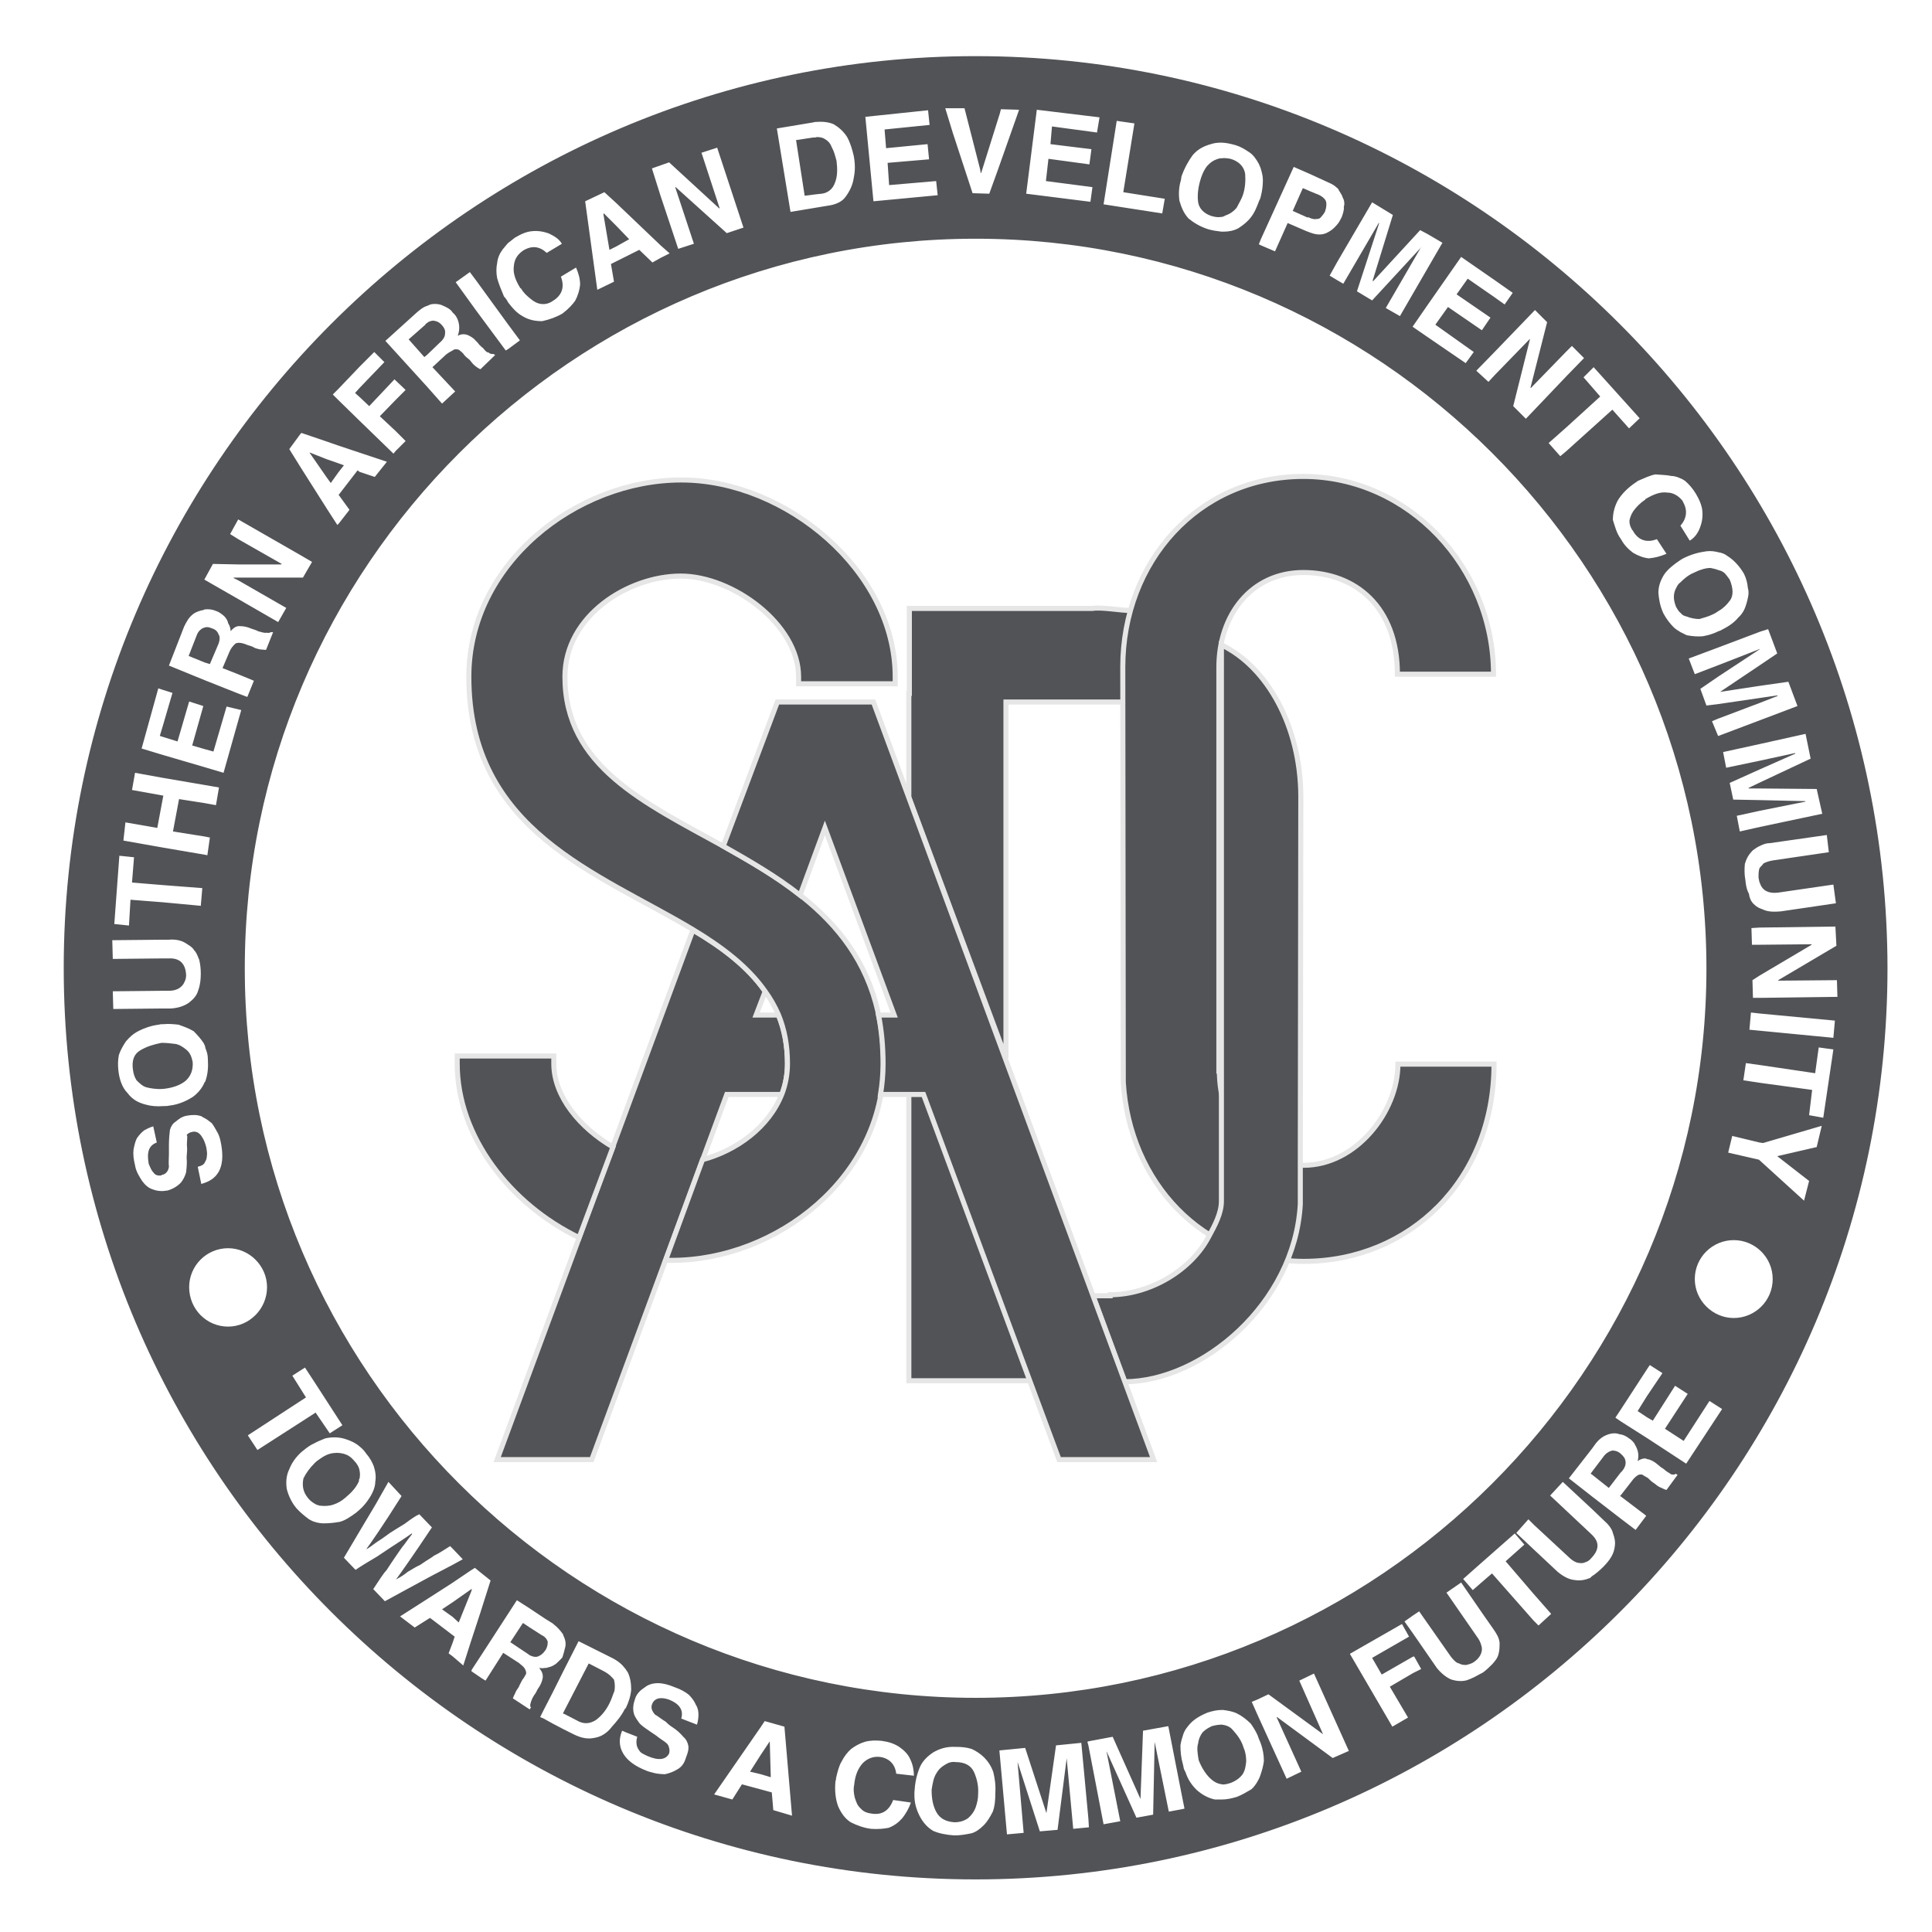 <?xml version="1.0" encoding="UTF-8"?>
<!DOCTYPE svg PUBLIC "-//W3C//DTD SVG 1.1//EN" "http://www.w3.org/Graphics/SVG/1.1/DTD/svg11.dtd">
<svg version="1.1" xmlns="http://www.w3.org/2000/svg" xmlns:xlink="http://www.w3.org/1999/xlink" x="0" y="0" width="382" height="382" viewBox="0, 0, 382, 382">
  <g id="Layer_1">
    <g>
      <path d="M203.7,273 L179.7,273 L179.7,216.3 L182.7,216.3" fill="#515356"/>
      <g>
        <path d="M219.5,256 C227.3,256 235.5,251.2 239,244.5 C240.2,242.3 241.5,239.9 241.5,237.5 L241.5,127.5 C250.6,131.9 257.1,143.6 257.2,157.3 L257.2,157.6 L257.1,230.5 L257.1,238.1 C256,257.8 237.6,273.2 222.3,273.2 L222.2,272.7 L216.1,256.2" fill="#515356"/>
        <g>
          <path d="M179.7,157.6 L179.7,137.1 L179.8,137.1 L179.8,120.3 L216,120.3 C217.8,120 221.5,120.7 223.4,120.7 L223.8,120.7 C222.7,124.2 222.1,128 222.1,131.9 L222.1,138.8 L198.9,138.8 L198.9,209.2" fill="#515356"/>
          <path d="M151.3,196 L149.5,200.7 L153.9,200.7 C155.1,203.6 155.7,206.8 155.7,210.4 C155.7,212.5 155.3,214.6 154.6,216.4 L143.7,216.4 L117,288.6 L98.3,288.6 L137,183.9 C142.8,187.3 147.9,191.1 151.3,196" fill="#515356"/>
          <path d="M109.5,210.3 C109.5,216.8 114.7,223 121.2,226.8 L114.5,244.7 C101,238.2 90.4,224.8 90.4,210.3 L90.4,208.8 L109.5,208.8 C109.5,209.3 109.5,209.9 109.5,210.3" fill="#515356"/>
          <g>
            <path d="M179.7,157.6 L179.7,137.1 L179.8,137.1 L179.8,120.3 L216,120.3 C217.8,120 221.5,120.7 223.4,120.7 L223.8,120.7 C222.7,124.2 222.1,128 222.1,131.9 L222.1,138.8 L198.9,138.8 L198.9,209.2" fill="#515356"/>
            <path d="M138.9,229.3 C145.6,227.5 152,222.9 154.6,216.3 C155.3,214.5 155.7,212.4 155.7,210.3 C155.7,206.7 155.1,203.5 153.9,200.6 C153.2,199 152.3,197.4 151.2,195.9 C147.8,191.1 142.8,187.3 137,183.8 C118.4,172.6 92.7,164.4 92.7,133.8 C92.7,111.5 113.9,94.9 134.7,94.9 C155.5,94.9 177,113 177,133.8 L177,135.2 L157.9,135.2 L157.9,133.8 C157.9,123.5 144.9,113.9 134.6,113.9 C124.3,113.9 111.7,121.7 111.7,133.8 C111.7,169.3 174.7,162.4 174.7,210.4 C174.7,232.7 153.6,249.2 132.8,249.2 L131.6,249.2" fill="#515356"/>
            <path d="M241.1,211.8 C241.1,222.1 247.5,230.4 257.8,230.4 C268.1,230.4 276.4,219.8 276.4,210.4 L295.4,210.4 C295.4,233.4 278.6,249.4 257.8,249.4 C237.7,249.4 223.3,233.7 222.1,214 L222,131.9 C222,111.1 236.9,94.2 257.7,94.2 C278.5,94.2 295.3,112.2 295.3,133.3 L276.3,133.3 C276.3,120 268,113.2 257.7,113.2 C247.4,113.2 241,121.6 241,131.9" fill="#515356"/>
            <path d="M153.7,138.8 L172.7,138.8 L228.1,288.6 L209.4,288.6 L182.6,216.4 L174.1,216.4 C174.4,214.5 174.6,212.5 174.6,210.4 C174.6,206.9 174.3,203.7 173.7,200.7 L176.8,200.7 L163.1,163.7 L158.2,177 C153.5,173.3 148.3,170.3 143,167.3" fill="#515356"/>
          </g>
        </g>
      </g>
    </g>
    <g>
      <g>
        <path d="M203.7,273 L179.7,273 L179.7,216.3 L182.7,216.3 z" fill="#515356"/>
        <path d="M203.7,273 L179.7,273 L179.7,216.3 L182.7,216.3 z" fill-opacity="0" stroke="#E6E6E6" stroke-width="1"/>
      </g>
      <g>
        <path d="M179.7,157.6 L179.7,137.1 L179.8,137.1 L179.8,120.3 L216,120.3 C217.8,120 221.5,120.7 223.4,120.7 L223.8,120.7 C222.7,124.2 222.1,128 222.1,131.9 L222.1,138.8 L198.9,138.8 L198.9,209.2 L179.7,157.6 z" fill="#515356"/>
        <path d="M179.7,157.6 L179.7,137.1 L179.8,137.1 L179.8,120.3 L216,120.3 C217.8,120 221.5,120.7 223.4,120.7 L223.8,120.7 C222.7,124.2 222.1,128 222.1,131.9 L222.1,138.8 L198.9,138.8 L198.9,209.2 L179.7,157.6 z" fill-opacity="0" stroke="#E6E6E6" stroke-width="1"/>
      </g>
      <g>
        <path d="M151.3,196 L149.5,200.7 L153.9,200.7 C155.1,203.6 155.7,206.8 155.7,210.4 C155.7,212.5 155.3,214.6 154.6,216.4 L143.7,216.4 L117,288.6 L98.3,288.6 L137,183.9 C142.8,187.3 147.9,191.1 151.3,196 z" fill="#515356"/>
        <path d="M151.3,196 L149.5,200.7 L153.9,200.7 C155.1,203.6 155.7,206.8 155.7,210.4 C155.7,212.5 155.3,214.6 154.6,216.4 L143.7,216.4 L117,288.6 L98.3,288.6 L137,183.9 C142.8,187.3 147.9,191.1 151.3,196 z" fill-opacity="0" stroke="#E6E6E6" stroke-width="1"/>
      </g>
      <g>
        <path d="M138.9,229.3 C145.6,227.5 152,222.9 154.6,216.3 C155.3,214.5 155.7,212.4 155.7,210.3 C155.7,206.7 155.1,203.5 153.9,200.6 C153.2,199 152.3,197.4 151.2,195.9 C147.8,191.1 142.8,187.3 137,183.8 C118.4,172.6 92.7,164.4 92.7,133.8 C92.7,111.5 113.9,94.9 134.7,94.9 C155.5,94.9 177,113 177,133.8 L177,135.2 L157.9,135.2 L157.9,133.8 C157.9,123.5 144.9,113.9 134.6,113.9 C124.3,113.9 111.7,121.7 111.7,133.8 C111.7,169.3 174.7,162.4 174.7,210.4 C174.7,232.7 153.6,249.2 132.8,249.2 L131.6,249.2 L138.9,229.3 z" fill="#515356"/>
        <path d="M138.9,229.3 C145.6,227.5 152,222.9 154.6,216.3 C155.3,214.5 155.7,212.4 155.7,210.3 C155.7,206.7 155.1,203.5 153.9,200.6 C153.2,199 152.3,197.4 151.2,195.9 C147.8,191.1 142.8,187.3 137,183.8 C118.4,172.6 92.7,164.4 92.7,133.8 C92.7,111.5 113.9,94.9 134.7,94.9 C155.5,94.9 177,113 177,133.8 L177,135.2 L157.9,135.2 L157.9,133.8 C157.9,123.5 144.9,113.9 134.6,113.9 C124.3,113.9 111.7,121.7 111.7,133.8 C111.7,169.3 174.7,162.4 174.7,210.4 C174.7,232.7 153.6,249.2 132.8,249.2 L131.6,249.2 L138.9,229.3 z" fill-opacity="0" stroke="#E6E6E6" stroke-width="1"/>
      </g>
      <g>
        <path d="M109.5,210.3 C109.5,216.8 114.7,223 121.2,226.8 L114.5,244.7 C101,238.2 90.4,224.8 90.4,210.3 L90.4,208.8 L109.5,208.8 C109.5,209.3 109.5,209.9 109.5,210.3 z" fill="#515356"/>
        <path d="M109.5,210.3 C109.5,216.8 114.7,223 121.2,226.8 L114.5,244.7 C101,238.2 90.4,224.8 90.4,210.3 L90.4,208.8 L109.5,208.8 C109.5,209.3 109.5,209.9 109.5,210.3 z" fill-opacity="0" stroke="#E6E6E6" stroke-width="1"/>
      </g>
      <g>
        <path d="M241.1,211.8 C241.1,222.1 247.5,230.4 257.8,230.4 C268.1,230.4 276.4,219.8 276.4,210.4 L295.4,210.4 C295.4,233.4 278.6,249.4 257.8,249.4 C237.7,249.4 223.3,233.7 222.1,214 L222,131.9 C222,111.1 236.9,94.2 257.7,94.2 C278.5,94.2 295.3,112.2 295.3,133.3 L276.3,133.3 C276.3,120 268,113.2 257.7,113.2 C247.4,113.2 241,121.6 241,131.9 L241,211.8 z" fill="#515356"/>
        <path d="M241.1,211.8 C241.1,222.1 247.5,230.4 257.8,230.4 C268.1,230.4 276.4,219.8 276.4,210.4 L295.4,210.4 C295.4,233.4 278.6,249.4 257.8,249.4 C237.7,249.4 223.3,233.7 222.1,214 L222,131.9 C222,111.1 236.9,94.2 257.7,94.2 C278.5,94.2 295.3,112.2 295.3,133.3 L276.3,133.3 C276.3,120 268,113.2 257.7,113.2 C247.4,113.2 241,121.6 241,131.9 L241,211.8 z" fill-opacity="0" stroke="#E6E6E6" stroke-width="1"/>
      </g>
      <g>
        <path d="M219.5,256 C227.3,256 235.5,251.2 239,244.5 C240.2,242.3 241.5,239.9 241.5,237.5 L241.5,127.5 C250.6,131.9 257.1,143.6 257.2,157.3 L257.2,157.6 L257.1,230.5 L257.1,238.1 C256,257.8 237.6,273.2 222.3,273.2 L222.2,272.7 L216.1,256.2 L219.5,256.2 z" fill="#515356"/>
        <path d="M219.5,256 C227.3,256 235.5,251.2 239,244.5 C240.2,242.3 241.5,239.9 241.5,237.5 L241.5,127.5 C250.6,131.9 257.1,143.6 257.2,157.3 L257.2,157.6 L257.1,230.5 L257.1,238.1 C256,257.8 237.6,273.2 222.3,273.2 L222.2,272.7 L216.1,256.2 L219.5,256.2 z" fill-opacity="0" stroke="#E6E6E6" stroke-width="1"/>
      </g>
      <g>
        <path d="M153.7,138.8 L172.7,138.8 L228.1,288.6 L209.4,288.6 L182.6,216.4 L174.1,216.4 C174.4,214.5 174.6,212.5 174.6,210.4 C174.6,206.9 174.3,203.7 173.7,200.7 L176.8,200.7 L163.1,163.7 L158.2,177 C153.5,173.3 148.3,170.3 143,167.3 L153.7,138.8 z" fill="#515356"/>
        <path d="M153.7,138.8 L172.7,138.8 L228.1,288.6 L209.4,288.6 L182.6,216.4 L174.1,216.4 C174.4,214.5 174.6,212.5 174.6,210.4 C174.6,206.9 174.3,203.7 173.7,200.7 L176.8,200.7 L163.1,163.7 L158.2,177 C153.5,173.3 148.3,170.3 143,167.3 L153.7,138.8 z" fill-opacity="0" stroke="#E6E6E6" stroke-width="1"/>
      </g>
    </g>
    <g>
      <path d="M243.7,342 C243.2,341.4 242.4,341.1 241.6,341 C241,341 240.3,341.1 239.6,341.3 C239,341.6 238.4,341.9 237.8,342.5 C237.4,343 237,343.8 236.9,344.7 C236.6,345.6 236.8,346.8 237,348 C237.6,349.6 238.6,351.1 239.6,351.9 C240.2,352.4 240.8,352.7 241.6,352.8 C242.1,352.9 242.8,352.7 243.4,352.5 C244.4,352.1 245.2,351.5 245.7,350.8 C246.2,350 246.3,349.2 246.4,348.3 C246.4,347.4 246.3,346.5 245.9,345.6 C245.5,344.2 244.7,343.1 243.7,342 z" fill="#515356"/>
      <path d="M71.1,292.3 C71.2,291.8 71.2,291.3 71.1,290.8 C71,290.1 70.6,289.4 70,288.8 C69.6,288.3 69,287.8 68.4,287.6 C67.7,287.3 66.8,287.2 66,287.3 C64.9,287.4 64,287.9 62.9,288.7 C62.6,288.9 62.4,289.1 62.2,289.3 C61.2,290.3 60.5,291.3 60,292.3 C59.7,293.7 59.9,295 60.9,296.2 C61.3,296.7 61.7,297 62.2,297.3 C62.5,297.5 62.8,297.6 63.2,297.7 C64.2,297.8 65,297.8 65.9,297.5 C66.8,297.2 67.5,296.8 68.2,296.2 C69.4,295.2 70.4,294.2 71,292.8 C70.9,292.7 71,292.5 71.1,292.3 z" fill="#515356"/>
      <path d="M93.3,314.2 L93.3,314.2 L93.2,314.2 L89.5,316.8 L87.4,318.2 L89.5,319.7 L90.7,320.8 L93.2,314.6 z" fill="#515356"/>
      <path d="M281,48.8 L280.9,49 L281,48.9 z" fill="#515356"/>
      <path d="M239.5,42.7 C240.2,42.9 240.8,43 241.4,42.9 C241.7,42.9 242,42.8 242.3,42.6 C243.2,42.3 243.9,41.8 244.5,41.1 C244.9,40.3 245.4,39.5 245.7,38.7 C246.2,37.3 246.3,35.8 246.2,34.4 C246,33 245,31.9 243.3,31.4 C242.7,31.3 242.1,31.2 241.5,31.3 L241.2,31.3 C240.4,31.5 239.7,31.8 239,32.5 C238.4,33 237.8,34.1 237.4,35.4 C236.9,37 236.7,38.6 236.9,40 C237.1,41.2 238,42.2 239.5,42.7 z" fill="#515356"/>
      <path d="M32.2,215.3 L32.3,215.3 C34.1,215.1 35.6,214.6 36.7,213.7 C37.7,212.8 38.2,211.6 38.1,210 C37.9,209 37.6,208.2 36.9,207.6 C36.2,207 35.4,206.5 34.6,206.4 C33.7,206.3 33,206.2 32.2,206.2 L31.9,206.2 C30.4,206.5 29,206.9 27.7,207.7 C26.5,208.4 26,209.7 26.3,211.6 C26.4,212.3 26.6,213 27,213.6 C27.5,214.1 28.2,214.8 29,215 C29.8,215.2 31,215.4 32.2,215.3 z" fill="#515356"/>
      <path d="M259,43.1 C259.5,43.3 260,43.4 260.3,43.3 C260.8,43.3 261,43.2 261.3,42.8 C261.5,42.6 261.8,42.2 262,41.8 C262.3,40.9 262.3,40.3 262.2,39.9 C262.1,39.4 261.4,38.7 260.2,38.3 L259,37.8 L257.6,37.2 L255.6,41.7 L258.5,43 C258.7,42.9 258.8,43 259,43.1 z" fill="#515356"/>
      <path d="M152.2,344.3 L150.4,347 L148.3,350.3 L150.4,350.8 L152.4,351.4 L152.2,344.3 z" fill="#515356"/>
      <path d="M121.9,48.7 L124.4,47.3 L121.9,44.7 L119.4,42.2 L119.3,42.3 L120.5,49.4 z" fill="#515356"/>
      <path d="M188.9,348.4 L188.9,348.4 C188.2,348.3 187.5,348.5 186.9,348.9 C186.2,349.3 185.6,349.8 185.1,350.7 C184.6,351.5 184.4,352.6 184.2,353.9 C184.2,355.7 184.5,357.2 185.2,358.4 C185.9,359.6 187.1,360.2 188.7,360.3 L188.8,360.3 C189.8,360.3 190.7,360 191.4,359.5 C192.1,358.9 192.6,358.2 192.9,357.4 C193.2,356.5 193.4,355.7 193.4,354.7 C193.5,353.2 193.2,351.8 192.6,350.4 C192,349.1 190.8,348.4 188.9,348.4 z" fill="#515356"/>
      <path d="M65.4,95.5 L66.9,93.4 L68,92 L66.9,91.6 L64.6,90.8 L61.3,89.5 L61.2,89.5 L64.6,94.4 z" fill="#515356"/>
      <path d="M41.5,131.3 L43.2,127.3 C43.5,126.5 43.5,125.8 43.2,125.4 C43,124.8 42.5,124.4 41.8,124.2 C41.3,124 40.9,123.9 40.4,124.1 C40.3,124.1 40.2,124.2 40.1,124.2 C39.7,124.4 39.2,124.8 38.9,125.6 L37.3,129.7 L40.5,131 L41.5,131.3 z" fill="#515356"/>
      <path d="M119.5,330.5 L116.4,328.9 L111.6,338.2 L111.3,338.8 L111.6,338.9 L114.5,340.4 C115.6,340.9 116.7,340.8 117.8,340.1 C118.9,339.3 119.8,338.2 120.5,336.8 C121,335.8 121.2,335 121.5,334.3 C121.6,333.6 121.6,332.9 121.4,332.1 C120.8,331.4 120.4,331 119.5,330.5 z" fill="#515356"/>
      <path d="M192.9,11.1 C93.6,11.1 12.6,92.1 12.6,191.4 C12.6,290.7 93.6,371.6 192.9,371.6 C292.2,371.6 373.2,290.7 373.2,191.4 C373.1,92.2 292.2,11.1 192.9,11.1 z M363.1,187 L351.6,193.8 L351.6,193.9 L363.2,193.8 L363.3,197.1 L348,197.3 L346.6,197.3 L346.5,193.8 L347.9,192.9 L358.2,186.8 L358.2,186.7 L347.9,186.8 L346.4,186.8 L346.3,183.5 L347.9,183.4 L362.9,183.2 L363.1,187 z M361.6,168.5 L350.7,170.1 C350,170.2 349.3,170.4 348.7,170.7 C348.5,171 348.2,171.3 348,171.5 C347.9,171.7 347.8,171.8 347.8,172 C347.7,172.5 347.7,173 347.7,173.5 C347.8,173.9 347.8,174.3 348,174.7 C348.5,176.1 349.7,176.7 351.5,176.5 L362.5,174.9 L363,178.6 L352.1,180.2 C350.9,180.3 349.9,180.3 349,180 C348.7,179.9 348.3,179.7 348,179.6 C347.5,179.4 347.1,179.1 346.7,178.7 C346.2,178.2 345.9,177.5 345.8,176.7 C345.3,175.8 345.2,174.9 345.1,174 C344.9,173 344.9,171.8 345,170.8 C345.3,169.8 345.7,169 346.6,168.1 C347,167.8 347.6,167.4 348.1,167.2 C348.7,166.9 349.3,166.7 350,166.7 L361.2,165.1 L361.6,168.5 z M358,150 L348,154.7 L345.7,155.8 L345.8,155.9 L348,155.9 L359.2,156 L360.3,160.9 L348,163.5 L344,164.4 L343.4,161.3 L348,160.3 L357,158.5 L356.9,158.4 L348,158.2 L342.7,158.1 L342,154.8 L348,152.1 L355,149 L354.9,148.9 L348,150.4 L341.3,151.8 L340.7,148.7 L348,147.1 L357,145.1 L358,150 z M349.6,124.4 L351.4,129.2 L348,131.5 L340.1,136.8 L348,135.6 L353.6,134.8 L355.4,139.6 L348,142.4 L339.8,145.5 L339.7,145.5 L338.5,142.6 L339.7,142.1 L347.9,139 L351.5,137.6 L351.4,137.5 L348,138 L339.8,139.2 L337.4,139.5 L336.2,136.2 L339.7,133.8 L347.9,128.4 L348,128.3 L348,128.3 L339.8,131.5 L335.1,133.3 L333.9,130.2 L339.8,128 L348,124.9 L349.6,124.4 z M337.4,191.5 C337.4,270.9 272.5,335.7 192.9,335.7 C113.3,335.7 48.4,270.9 48.4,191.5 C48.4,112.1 113.3,47.2 192.9,47.2 C272.5,47.2 337.4,112 337.4,191.5 z M339.8,109.2 C340.4,109.3 341,109.5 341.5,109.9 C342.8,110.7 343.9,111.9 344.8,113.4 C345.3,114.4 345.5,115.3 345.6,116.3 C345.9,117.3 345.6,118.3 345.3,119.4 C345,120.4 344.6,121.3 343.7,122.1 C342.9,123.1 341.7,123.9 340.3,124.6 C340.2,124.7 340,124.7 339.8,124.8 C338.8,125.3 337.8,125.6 336.7,125.8 C335.7,125.9 334.6,125.8 333.5,125.6 C333.1,125.4 332.7,125.2 332.3,125 C331.8,124.7 331.3,124.4 330.9,124 C330.2,123.3 329.5,122.4 328.9,121.3 C328.2,119.8 328,118.4 327.9,117.2 C327.9,115.8 328.4,114.6 329.1,113.5 C329.9,112.4 331.1,111.5 332.3,110.7 L332.8,110.4 C334.4,109.6 335.9,109.2 337.4,109 C338.3,108.9 339,109 339.8,109.2 z M330.4,94.1 C331,94.1 331.7,94.3 332.3,94.6 C332.6,94.7 332.9,94.9 333.2,95.1 C333.9,95.7 334.7,96.6 335.3,97.6 C336,98.8 336.5,99.9 336.6,101.1 C336.7,102.3 336.5,103.4 336.1,104.4 C335.7,105.4 335.1,106.3 334.1,106.9 L332.3,104 L332.2,103.9 L332.3,103.9 C333.5,102.5 333.7,100.9 332.8,99.3 C332.7,99 332.5,98.8 332.3,98.6 C331.6,97.9 330.7,97.4 329.7,97.4 C328.3,97.2 327,97.7 325.3,98.7 L325.3,98.8 C324.5,99.3 323.8,100 323.3,100.6 C322.7,101.3 322.4,102 322.2,102.8 C322.1,103.5 322.4,104.4 322.9,105 C323.9,106.8 325.6,107.4 327.6,106.6 L329.5,109.5 C328.3,110 327.2,110.3 326,110.4 C325,110.3 323.9,109.9 322.9,109.3 C322.1,108.7 321.2,107.9 320.5,106.6 C319.6,105.4 319.3,104 318.9,102.8 C318.9,101.5 319.2,100.2 319.9,98.9 C320.7,97.6 321.9,96.4 323.4,95.4 C323.6,95.3 323.7,95.2 323.8,95.1 C325,94.6 326.2,94 327.3,93.8 C328.4,93.9 329.5,93.9 330.4,94.1 z M324.2,82.7 L322.1,84.7 L318.8,81 L309.7,89.2 L308.5,90.2 L306.2,87.6 L309.7,84.5 L316.4,78.4 L313.1,74.6 L315.1,72.6 L324.2,82.7 z M305.9,63.7 L302.6,76.7 L302.7,76.7 L309.6,69.6 L310.8,68.4 L313.2,70.8 L309.7,74.4 L301.7,82.8 L299.2,80.3 L302.5,67.1 L302.5,67 L295.6,74.1 L294.3,75.5 L291.9,73.3 L295.6,69.5 L303.5,61.3 L305.9,63.7 z M295.4,55.3 L299.1,57.9 L297.5,60.2 L295.4,58.7 L290.2,55.1 L288,58.2 L294.7,62.8 L293,65.3 L286.3,60.7 L283.8,64.2 L291.4,69.6 L289.8,71.8 L282.2,66.6 L279.3,64.6 L282.2,60.4 L288.9,50.8 L295.4,55.3 z M275.4,42.5 L271.4,55.5 L271.5,55.6 L280.8,45.5 L282.3,46.3 L285.2,48 L282.3,53 L276.8,62.5 L274,60.9 L280.9,49 L271.3,59.4 L268.3,57.6 L272.7,44.1 L272.6,44.1 L265.6,56.1 L264.4,55.4 L262.9,54.5 L264.4,51.8 L271.3,40 L275.4,42.5 z M259,34.4 L262.7,36.1 C263.4,36.4 263.9,36.7 264.3,37.1 C264.4,37.2 264.5,37.2 264.6,37.4 C264.9,38 265.3,38.4 265.5,39.1 C265.8,39.6 265.9,40.3 265.7,40.9 C265.8,41.5 265.5,42.3 265.3,42.9 C265,43.5 264.7,44.1 264.3,44.5 C263.8,45.1 263.2,45.6 262.6,45.9 C261.6,46.5 260.4,46.5 259.1,46 C258.8,45.9 258.6,45.8 258.3,45.7 L254.6,44.1 L252.1,49.7 L249.3,48.5 L248.9,48.3 L249.3,47.3 L255.8,33 L259,34.4 z M233.5,35.6 L233.6,34.9 C234.2,33.2 235,31.8 235.8,30.7 C236.8,29.5 238,28.9 239.4,28.5 C240,28.3 240.7,28.2 241.4,28.2 C242.3,28.2 243.2,28.4 244.3,28.7 C245.3,29 246.1,29.5 247,30.1 C247.8,30.6 248.4,31.5 248.9,32.4 C249,32.7 249.2,33 249.3,33.4 C249.5,34.1 249.7,34.8 249.7,35.6 C249.7,36.6 249.6,37.6 249.3,38.8 C249.2,39.1 249.2,39.3 249,39.6 C248.5,40.9 248.1,42 247.3,43 C246.6,43.9 245.8,44.5 244.9,45.1 C244,45.6 243,45.8 242,45.8 L241.5,45.8 C240.7,45.7 239.8,45.6 238.8,45.3 C237.3,44.8 236.1,44.1 235,43.2 C234,42.1 233.6,41 233.2,39.7 C233,38.3 233.1,36.9 233.5,35.6 z M220.8,23.9 L224.3,24.4 L222.1,38 L230.3,39.3 L229.8,42.2 L218.2,40.4 L220.8,23.9 z M205,21.7 L217.4,23.2 L216.9,26.2 L208,25 L207.7,28.5 L215.8,29.5 L215.4,32.5 L207.3,31.4 L206.8,35.8 L216,37 L215.6,39.9 L202.9,38.3 L205,21.7 z M190.7,21.4 L193.8,33.5 L193.9,34.2 L194,34.2 L197.7,22.4 L197.9,21.6 L201.5,21.7 L197.3,33.6 L195.6,38.3 L192.3,38.2 L188.4,26.3 L186.9,21.4 L190.7,21.4 z M183.5,21.8 L183.8,24.7 L174.9,25.6 L175.2,29.3 L183.4,28.5 L183.7,31.5 L175.5,32.2 L175.8,36.6 L185.1,35.8 L185.4,38.6 L172.7,39.8 L171.1,23.1 L183.5,21.8 z M160.8,24.2 C161.1,24.1 161.3,24.1 161.6,24.1 C162.8,24 164.1,24.2 164.9,24.6 C165.9,25.2 166.8,26 167.5,27.1 C168.1,28.2 168.5,29.5 168.8,30.8 C169.1,32.4 169.1,33.8 168.8,35.2 C168.6,36.6 168,37.8 167.2,38.9 C166.5,39.9 165.2,40.5 163.5,40.7 L161.7,41 L156.3,41.9 L153.6,25.4 L160.8,24.2 z M130.6,32.7 L132.3,32.1 L142.2,41.2 L142.3,41.2 L138.7,30.2 L141.8,29.2 L147,45 L143.7,46.1 L133.6,37 L133.5,37 L137.2,48.2 L134.1,49.2 L130.6,38.7 L128.9,33.3 L130.6,32.7 z M119.5,38 L121.9,40.2 L130.6,48.5 L132.4,50.1 L130.6,51 L129,51.9 L126.4,49.4 L121.8,51.7 L120.8,52.2 L121.4,55.7 L118.1,57.3 L115.7,39.8 L119.5,38 z M98.3,52 C98.4,51 98.8,50.1 99.4,49.3 C99.7,48.9 100.1,48.5 100.4,48.1 C100.9,47.7 101.3,47.4 101.8,47 C103,46.3 104,45.8 105.3,45.7 C106.4,45.6 107.6,45.8 108.6,46.2 C109.6,46.7 110.5,47.2 111.1,48.2 L108.1,50 C106.7,48.7 105.2,48.5 103.5,49.5 C102.3,50.3 101.7,51.3 101.6,52.6 C101.4,54 101.9,55.4 102.9,57 L103,57 C103.5,57.9 104.2,58.5 104.8,59 C105.5,59.6 106.2,60 107,60.1 C107.8,60.2 108.6,60 109.3,59.5 C111.1,58.4 111.7,56.8 110.9,54.7 L113.9,52.9 C114.4,54.1 114.7,55.1 114.7,56.3 C114.6,57.3 114.3,58.4 113.7,59.5 C113.2,60.2 112.4,61.1 111.2,62 C110,62.7 108.6,63.2 107.2,63.5 C105.9,63.5 104.6,63.3 103.3,62.5 C102.2,61.9 101.3,60.9 100.4,59.7 C100.3,59.4 100.1,59.2 99.9,58.9 C99.8,58.8 99.6,58.6 99.6,58.5 C99.1,57.3 98.6,56.1 98.3,55 C98.1,54 98.1,52.9 98.3,52 z M92.9,53.8 L94.1,55.4 L100.5,64.2 L102.8,67.3 L100.5,69 L100,69.3 L94,61.2 L90.1,55.8 L92.9,53.8 z M78.3,65.5 L82.5,61.7 C83.1,61.2 83.7,60.7 84.4,60.5 C84.6,60.4 84.9,60.3 85.1,60.2 C85.9,60 86.9,60.1 87.5,60.4 C88.2,60.7 89.1,61.1 89.5,61.8 C90,62.2 90.3,62.7 90.5,63.2 C90.7,63.7 90.8,64.3 90.8,64.8 C90.8,65.3 90.7,65.9 90.5,66.4 C91.2,66 91.9,66 92.6,66.3 C93,66.5 93.6,66.8 94,67.3 C94.1,67.4 94.3,67.6 94.4,67.7 L94.8,68.2 C95.1,68.4 95.2,68.7 95.4,68.7 C95.9,69.3 96.2,69.7 96.6,69.7 C96.9,70 97.2,70 97.6,70 L97.9,70.2 L95,73 C94.7,72.9 94.4,72.7 94,72.4 L93.9,72.3 C93.6,72.1 93.2,71.6 92.9,71.2 C92.6,70.9 92.1,70.6 91.8,70.2 C91.5,69.7 91.1,69.5 90.8,69.2 C90.6,69.1 90.2,69 89.8,69.1 C89.4,69.4 88.8,69.6 88.2,70.1 L85.5,72.6 L90,77.4 L87.4,79.8 L84.3,76.3 L78.2,69.6 L76.2,67.4 L78.3,65.5 z M66.9,76.9 L71.1,72.5 L74,69.6 L76,71.6 L71.1,76.7 L70.2,77.7 L71.1,78.5 L73,80.3 L78,75 L78.2,75.2 L80.2,77.1 L78.2,79.1 L75.1,82.3 L78.2,85.2 L80.2,87.2 L78.2,89.2 L77.8,89.7 L71.1,83.2 L66.9,79.1 L65.8,78 L66.9,76.9 z M59.4,85.8 L59.6,85.6 L64.6,87.3 L66.9,88.1 L71.1,89.5 L76.5,91.3 L74.1,94.3 L71.1,93.3 L70.7,93 L67,97.8 L66.9,97.9 L67,97.9 L69.1,100.8 L67,103.5 L66.7,103.8 L64.7,100.7 L59.5,92.5 L57.2,88.8 L59.4,85.8 z M42.1,111.5 L47.1,111.6 L55.6,111.6 L55.7,111.5 L47.1,106.6 L45.5,105.6 L47.1,102.7 L59.3,109.7 L61.7,111.1 L59.9,114.2 L59.3,114.2 L47.2,114.2 L46.2,114.2 L46.2,114.3 L47.2,114.8 L56.6,120.2 L55,123 L47.2,118.5 L40.4,114.6 L42.1,111.5 z M36.4,123.9 C36.9,122.9 37.3,122.1 38.2,121.4 C38.9,120.9 39.7,120.7 40.3,120.6 L40.4,120.5 C41.3,120.4 42,120.5 42.7,120.8 C43.3,121 43.7,121.3 44.3,121.8 C44.6,122.1 45,122.6 45.1,123.2 C45.4,123.7 45.6,124.2 45.6,124.8 C46,124.3 46.6,123.8 47.2,123.8 L47.3,123.8 C48.1,123.8 48.8,123.9 49.7,124.3 L50.3,124.5 C50.6,124.6 50.9,124.7 51,124.8 C51.8,125 52.3,125.2 52.7,125.1 C53.1,125.2 53.4,125.1 53.5,125 L54,125 L52.6,128.5 C52.3,128.5 51.7,128.4 51.4,128.4 C51,128.3 50.4,128.2 50,127.9 C49.6,127.7 49,127.6 48.6,127.4 C48.1,127.2 47.6,127.1 47.3,127.1 C47.1,127.1 46.6,127.1 46.4,127.4 C46.1,127.7 45.7,128.1 45.4,128.8 L44,132.1 L47.3,133.4 L50.2,134.6 L48.9,137.8 L47.3,137.2 L40.5,134.5 L33.4,131.6 L36.4,123.9 z M31.3,136.1 L32.2,136.4 L34.1,137 L32.2,143.5 L31.6,145.5 L32.2,145.7 L35.1,146.6 L37.4,138.7 L40.2,139.6 L38,147.4 L40.4,148.1 L42.2,148.6 L44.8,139.7 L47.3,140.3 L47.7,140.4 L47.3,141.8 L44.2,152.8 L40.5,151.7 L32.3,149.3 L28,148 L31.3,136.1 z M24.8,162.6 L31.1,163.7 L32.2,157.8 L32.3,157.3 L32.2,157.3 L26.1,156.2 L26.7,152.8 L32.2,153.8 L40.4,155.2 L43.3,155.7 L42.7,159.2 L40.5,158.8 L35.4,158 L34.2,164.4 L40.5,165.4 L41.5,165.6 L41,169.1 L40.5,169 L32.3,167.6 L24.4,166.2 L24.8,162.6 z M23.6,169.2 L26.5,169.5 L26.1,174.5 L32.2,175 L40,175.6 L39.7,179.1 L32.2,178.4 L25.8,177.9 L25.5,183 L22.6,182.7 L23.6,169.2 z M22.3,196 L32.2,195.9 L33.4,195.9 C34.3,195.9 34.9,195.7 35.4,195.4 C35.9,195.1 36.3,194.6 36.4,194.3 C36.7,193.8 36.8,193.3 36.8,192.8 C36.7,190.6 35.6,189.4 33.4,189.5 L32.2,189.5 L22.3,189.6 L22.2,185.9 L32.3,185.8 L33.4,185.8 C34.6,185.7 35.6,185.9 36.4,186.3 C37.2,186.8 38,187.2 38.4,187.9 C38.9,188.4 39.1,189.1 39.4,189.8 C39.6,190.7 39.7,191.5 39.7,192.5 C39.7,193.6 39.6,194.7 39.2,195.8 C38.9,196.9 38.2,197.6 37.3,198.3 C36.4,198.9 35.3,199.3 33.8,199.4 L32.2,199.4 L22.4,199.5 L22.3,196 z M25.2,216.1 C24.2,215.1 23.6,213.5 23.4,211.6 C23.3,210.6 23.3,209.7 23.5,208.6 C23.8,207.7 24.3,206.8 24.9,205.9 C25.6,205.1 26.3,204.4 27.5,203.8 C28.5,203.3 29.8,202.8 31.4,202.6 C31.7,202.5 32,202.5 32.4,202.5 C33.4,202.4 34.3,202.5 35.3,202.6 C36.4,203 37.3,203.3 38.3,203.9 C39,204.6 39.8,205.5 40.3,206.3 C40.4,206.6 40.6,206.8 40.6,207.2 C40.9,207.9 41.1,208.6 41.1,209.4 C41.2,211 41.1,212.4 40.6,213.8 C40.6,213.9 40.6,213.9 40.5,213.9 C40,215.1 39.2,216.1 38.1,216.9 C37,217.6 35.7,218.2 34.2,218.5 L33.5,218.6 C33.1,218.7 32.7,218.7 32.3,218.7 C31,218.8 29.8,218.7 28.8,218.4 C27.2,218 26.1,217.3 25.2,216.1 z M37,225.3 C37,225.6 36.9,226.2 37,227.1 C37,227.8 36.9,228.5 36.9,228.8 C37,229.9 36.9,230.9 36.8,231.8 C36.6,232.5 36.2,233.4 35.6,234 C35.1,234.5 34.2,235.1 33.1,235.4 C32.8,235.4 32.5,235.5 32.1,235.5 C31.4,235.5 30.8,235.4 30.3,235.2 C29.3,234.9 28.7,234.3 28.1,233.5 C27.6,232.7 26.9,231.7 26.7,230.4 C26.4,229.2 26.3,228.2 26.4,227.3 C26.6,226.3 26.8,225.5 27.1,225 C27.6,224.3 28.1,223.8 28.5,223.5 C29.2,223.1 29.7,222.9 30.3,222.7 L31,225.9 C29.4,226.5 29,227.8 29.4,230.1 C29.7,230.8 29.9,231.4 30.4,231.9 C30.7,232.4 31.4,232.5 31.9,232.4 L32,232.3 C32.8,232.2 33.3,231.5 33.4,230.7 C33.3,229.9 33.4,229.1 33.4,228.2 L33.4,226.5 C33.4,225.2 33.5,224.2 33.6,223.4 C33.8,222.7 34.2,222.1 34.7,221.8 C35.3,221.3 35.9,220.8 36.9,220.6 C38.1,220.4 38.9,220.4 39.8,220.7 C39.9,220.8 40.1,220.8 40.1,220.9 C40.8,221.2 41.4,221.7 41.9,222.1 C42.4,222.8 42.7,223.4 43.1,224.1 C43.3,224.5 43.5,225.1 43.6,225.6 C44.6,230.2 43.5,233 40.1,234 C40,234 39.9,234.1 39.8,234.1 L39.1,230.7 C39.5,230.6 39.8,230.5 40.1,230.3 C40.2,230.2 40.4,230.1 40.4,230 C40.7,229.5 40.9,229.1 40.9,228.6 C41,228.1 40.9,227.5 40.8,226.9 C40.6,226.1 40.3,225.3 40,224.9 C39.5,224 38.8,223.6 38,223.8 C37.5,223.9 37.2,224.1 36.9,224.4 C37.1,224.6 37,224.9 37,225.3 z M37.4,254.5 C37.4,250.3 40.8,246.8 45.1,246.8 C49.3,246.8 52.8,250.3 52.8,254.5 C52.8,258.8 49.3,262.3 45.1,262.3 C40.8,262.3 37.4,258.8 37.4,254.5 z M49,283.8 L60.5,276.3 L57.8,272 L60.3,270.4 L62.2,273.3 L67.7,281.8 L65.2,283.4 L62.4,279.3 L62.1,279.5 L50.9,286.7 L49,283.8 z M64,301.2 C63.4,301.2 62.8,301.1 62.2,300.9 C61.8,300.8 61.5,300.6 61.1,300.4 C60.3,299.8 59.4,299.1 58.6,298.2 C57.6,297 57,295.6 56.7,294.4 C56.5,293 56.6,291.7 57.2,290.5 C57.7,289.2 58.5,288.1 59.6,287.1 L60.1,286.7 C60.7,286.2 61.4,285.7 62.1,285.4 C62.8,285 63.6,284.7 64.3,284.4 C65.7,284.1 67.1,284.1 68.5,284.6 C69.4,284.9 70.3,285.3 71.1,286 C71.6,286.4 72,286.8 72.4,287.4 C73.1,288.2 73.6,289.1 73.9,289.9 C74.2,290.8 74.4,291.9 74.2,293 C74.2,293.9 73.8,295 73.1,296.1 C72.6,296.9 71.9,297.8 71.1,298.5 C70.9,298.7 70.6,298.9 70.4,299.1 C69.3,299.9 68.3,300.6 67.2,300.9 C66.1,301.1 65,301.2 64,301.2 z M73.8,314.2 C75,312.4 75.8,311.1 76.4,310.5 C76.9,309.7 77.6,308.7 78.2,307.8 C78.9,306.8 79.4,306 80,305.3 C80.5,304.6 81,303.9 81.5,303.3 L81.4,303.2 C80.7,303.7 80.1,304.1 79.5,304.5 C78.9,304.9 78.1,305.4 77.2,306 C76.3,306.6 75.4,307.2 74.5,307.8 C73.7,308.3 72.6,308.9 71.2,309.8 C70.9,310 70.6,310.2 70.3,310.4 L68,308 L71.2,302.6 L74.3,297.4 L76.8,293 L79.4,295.8 C75.7,301.7 73.3,305.1 72.5,306.2 L72.5,306.3 C73.2,305.9 73.9,305.3 74.8,304.7 C75.8,304.1 76.5,303.5 77.1,303.1 C77.7,302.7 78.7,302.1 80,301.3 C81.2,300.4 82.2,299.7 82.9,299.4 L85.4,302 C81.8,307.4 79.4,310.8 78.3,312.3 C79.2,311.8 79.9,311.4 80.6,310.8 C81.3,310.4 82.2,309.8 83.1,309.4 C83.8,308.9 84.6,308.4 85.4,307.9 C85.5,307.8 85.7,307.7 85.8,307.6 C86.9,307.1 88,306.3 89,305.7 L89.5,306.2 L91.5,308.3 L89.5,309.4 L85.3,311.6 L80.5,314.2 L76.1,316.6 L73.8,314.2 z M89.5,327.5 L88.7,326.9 L89.5,324.8 L89.9,323.6 L89.5,323.3 L85.3,320.1 L85,319.9 L82,321.8 L79.1,319.6 L85.2,315.7 L89.4,313 L93.1,310.5 L93.9,310 L95,310.9 L97,312.5 L95,318.8 L93.1,324.6 L91.6,329.3 L89.5,327.5 z M106,334.6 C105.8,334.9 105.7,335.1 105.6,335.2 C105.2,335.8 105,336.4 104.9,336.8 C104.8,337.1 104.8,337.5 105,337.6 L104.7,338 L104.6,337.9 L101.4,335.8 C101.5,335.5 101.7,335.1 101.9,334.7 C102,334.3 102.4,333.9 102.6,333.5 C102.8,333 103.1,332.5 103.3,332.1 C103.6,331.8 103.8,331.3 104,331 C104.1,330.7 104,330.4 103.8,330 C103.6,329.6 103.2,329.3 102.6,328.8 L99.5,326.8 L96,332.3 L95.2,331.8 L93.3,330.5 L93.2,330.4 L93.3,330.1 L95.2,327.2 L102.2,316.4 L104.7,318 L107.7,320 L109.3,321 L109.4,321.1 C110.2,321.7 110.8,322.4 111.3,323.1 C111.4,323.3 111.4,323.5 111.5,323.6 C111.8,324.3 111.9,324.9 111.8,325.5 C111.7,325.9 111.6,326.3 111.5,326.7 C111.4,327 111.3,327.4 111.2,327.7 C110.8,328.2 110.3,328.6 109.9,329 C109.7,329.1 109.6,329.2 109.4,329.3 C109.1,329.5 108.7,329.6 108.3,329.7 C108.1,329.8 107.8,329.8 107.6,329.8 C107.3,329.9 107,329.8 106.6,329.8 C107.2,330.5 107.4,331.1 107.3,331.8 C107.2,332.4 106.9,333.2 106.3,334 L106,334.6 z M117.6,343.6 C116.3,343.9 115,343.7 113.4,342.9 L111.4,341.9 L109.3,340.8 L107.5,339.8 L106.8,339.5 L107.5,338.1 L109.3,334.6 L111.4,330.4 L114.4,324.5 L121,327.8 C122.2,328.4 123,329.1 123.6,329.9 C123.8,330.1 123.9,330.4 124.1,330.6 C124.6,331.6 124.8,332.8 124.8,334.1 C124.7,335.3 124.3,336.6 123.7,337.8 L123.6,337.8 C122.9,339.2 122,340.3 121,341.4 C120.1,342.6 118.9,343.4 117.6,343.6 z M138.1,339 C138.1,339.7 138,340.4 137.8,341 L134.7,339.8 C135.2,338.1 134.3,336.9 132.4,336.1 C131.6,335.8 130.9,335.7 130.3,335.8 C129.7,335.9 129.2,336.3 129,336.8 C128.6,337.6 128.9,338.3 129.5,339 C130.2,339.4 130.9,340 131.6,340.4 C132.1,340.9 132.6,341.3 132.8,341.4 C133.9,342.1 134.6,342.8 135.1,343.4 C135.7,343.9 136,344.6 136.1,345.2 C136.2,345.9 136,346.6 135.6,347.6 C135.3,348.7 134.7,349.4 134,349.8 C133.2,350.3 132.4,350.6 131.5,350.8 C130.8,350.8 129.9,350.7 129.5,350.6 C128.8,350.4 128.2,350.3 127.8,350.1 C126,349.4 124.6,348.5 123.7,347.4 C122.5,345.9 122.2,344.2 123,342.2 L123.7,342.5 L126,343.4 C125.8,344 125.8,344.6 125.9,345.1 C126,345.5 126.2,345.9 126.6,346.4 C126.9,346.7 127.6,347 128,347.2 C130.3,348.2 131.7,347.9 132.3,346.7 C132.4,346.3 132.4,345.9 132.3,345.6 C132.2,345.2 132.1,344.9 131.7,344.6 C131.5,344.4 131,344.1 130.3,343.6 C129.7,343.1 129.2,342.8 128.9,342.6 C127.9,341.9 127.1,341.4 126.5,340.8 C126,340.1 125.5,339.5 125.3,338.7 C125.1,337.8 125.2,336.9 125.6,335.8 C125.9,334.9 126.6,334.2 127.4,333.7 C128.1,333.1 129,332.8 130.1,332.8 C131.1,332.8 132.2,333.1 133.4,333.6 C134.6,334 135.6,334.6 136.2,335.1 C136.9,335.8 137.3,336.4 137.6,337.1 C138,337.7 138.1,338.4 138.1,339 z M152.9,357.9 L152.6,354.4 L150.4,353.8 L146.7,352.8 L144.8,355.8 L141.2,354.8 L150.4,341.5 L151.2,340.3 L155.1,341.4 L156.6,359 L152.9,357.9 z M169,355.4 C169.3,356.3 169.5,357 170.2,357.6 C170.7,358.2 171.5,358.5 172.4,358.6 C174.4,358.9 175.8,358 176.6,355.9 L180.1,356.4 C179.7,357.6 179.1,358.6 178.4,359.5 C177.7,360.3 176.8,361 175.7,361.4 C174.7,361.6 173.5,361.7 172.2,361.6 C170.7,361.4 169.4,360.9 168.2,360.3 C167.1,359.6 166.3,358.5 165.7,357.1 C165.2,355.7 165,354 165.2,352.1 C165.3,352 165.3,351.8 165.3,351.6 C165.6,350.3 165.9,349.1 166.4,348.3 C166.9,347.3 167.6,346.4 168.3,345.8 C169.1,345.2 170,344.7 171,344.4 C172,344.1 173.2,344.1 174.3,344.2 C175.7,344.4 176.7,344.7 177.8,345.4 C178.8,346.1 179.6,346.9 180,347.9 C180.5,348.9 180.7,350.1 180.7,351.1 L177.2,350.7 C177,348.9 175.9,347.7 174.1,347.4 C172.7,347.2 171.5,347.7 170.6,348.6 C169.7,349.6 169.1,350.9 168.9,352.8 L168.9,352.9 C168.7,353.7 168.8,354.5 169,355.4 z M196.8,354.5 C196.8,355.9 196.7,357.1 196.3,358.2 C195.8,359.2 195.2,360.2 194.5,360.9 C193.8,361.6 192.9,362.3 192,362.5 C191,362.7 189.9,362.9 188.8,362.9 L188.7,362.9 C187.1,362.8 185.6,362.5 184.5,362 C183.3,361.3 182.4,360.2 181.8,359 C181.2,357.8 180.8,356.5 180.8,355 L180.8,354.4 C180.9,352.6 181.2,351.1 181.8,349.6 C182.3,348.3 183.3,347.3 184.5,346.5 C185.7,345.8 187.1,345.3 188.9,345.4 L189.1,345.4 C190.2,345.4 191.1,345.5 192.1,345.8 C193,346.2 193.9,346.8 194.6,347.5 C195.3,348.2 196,349.2 196.4,350.4 C196.7,351.6 196.9,353 196.8,354.5 z M215.3,361.3 L212.2,361.6 L210.9,347.6 L210.9,347.7 L209.1,361.8 L205.6,362.1 L201.2,348.4 L201.2,348.5 L202.4,362.4 L199.1,362.7 L197.6,346.1 L202.7,345.6 L206.9,358.5 L208.8,345.1 L213.8,344.6 L215.2,359.6 L215.3,361.3 L215.3,361.3 z M233.8,357.7 L231.1,358.2 L228.3,344.4 L228.3,344.5 L228,358.8 L224.7,359.4 L218.8,346.3 L218.8,346.4 L221.5,360.1 L218.2,360.7 L215.2,345.1 L215,344.4 L215.2,344.3 L220,343.4 L225.5,355.7 L226,342.2 L231,341.3 L233.7,355.1 L234.2,357.6 L233.8,357.7 z M249.1,351.3 C249,351.6 248.8,351.9 248.6,352.3 C248.3,352.8 247.9,353.4 247.4,353.8 C246.5,354.3 245.6,354.9 244.5,355.3 C243.5,355.6 242.5,355.8 241.6,355.8 L240.2,355.8 C238.8,355.5 237.6,354.8 236.6,353.9 C235.6,352.9 234.9,351.9 234.4,350.4 L234.1,349.8 C234,349.5 234,349.2 233.9,348.9 C233.5,347.5 233.4,346.3 233.4,345.1 C233.5,344.4 233.7,343.7 233.9,343.1 C234.1,342.4 234.4,341.9 234.9,341.3 C235.8,340.1 237.1,339.3 238.8,338.6 C239.8,338.3 240.6,338.1 241.6,338.1 L241.8,338.1 C242.7,338.2 243.8,338.4 244.6,338.8 C245.6,339.3 246.5,340 247.3,340.8 C247.8,341.5 248.3,342.3 248.7,343.2 C248.8,343.6 249,344 249.2,344.5 C249.7,345.8 249.9,347 249.9,348.2 C249.8,349.1 249.5,350.2 249.1,351.3 z M263.5,347.6 L252.5,339.5 L252.4,339.5 L257.3,350.3 L254.4,351.7 L248.7,339.2 L247.5,336.5 L248.7,336 L250.8,335 L261.6,342.9 L256.9,332.3 L259.8,330.9 L266.7,346.2 L263.5,347.6 z M279.4,330.8 L274.8,333.5 L278.4,339.6 L275.3,341.4 L266.9,327 L277.2,321.1 L278.6,323.6 L271.3,327.8 L273.2,331.1 L279.3,327.6 L279.6,327.5 L281,330 L279.4,330.8 z M296.3,327 C296.1,327.9 295.6,328.4 295.1,329 C294.6,329.5 293.9,330.2 293.2,330.7 L293,330.8 C292.1,331.3 291.2,331.8 290.1,332.2 C289.1,332.5 288,332.4 287,332.1 C286,331.7 285,330.9 284.1,329.8 L279.4,323 L277.7,320.6 L279.4,319.4 L280.6,318.6 L286.9,327.6 C287.4,328.2 287.9,328.8 288.5,328.9 C289,329.2 289.5,329.2 289.9,329.2 C290.4,329.1 291,328.9 291.3,328.7 C292.4,328 292.9,327.1 293,326.3 L293,325.8 C292.9,325.3 292.7,324.6 292.3,324 L286,314.9 L288.9,312.9 L293.1,319 L295.2,322 C295.9,323 296.4,323.8 296.5,324.8 C296.5,325.6 296.5,326.3 296.3,327 z M304.2,321.4 L303.2,320.4 L295,311.1 L292.8,313 L291.2,314.4 L289.3,312.2 L292.8,309.1 L299.5,303.2 L301.4,305.4 L297.7,308.7 L303.1,315 L306.7,319.1 L304.2,321.4 z M319.3,305.6 C319.2,306.5 319,307.1 318.6,307.8 C318.2,308.5 317.6,309.2 317,309.8 C316.3,310.5 315.5,311.2 314.7,311.7 C314.6,311.8 314.5,311.9 314.4,312 C313.4,312.4 312.4,312.6 311.3,312.4 C310.2,312.3 309.1,311.7 308,310.8 L303.3,306.4 L299.8,303.1 L302.2,300.4 L303.3,301.5 L310.2,307.9 C310.7,308.4 311.4,308.9 312,309 C312.5,309.1 313.1,309.1 313.4,308.9 C313.9,308.8 314.4,308.4 314.6,308.1 L314.7,308 C316.2,306.4 316.3,304.9 314.7,303.4 L314.6,303.3 L306.5,295.7 L309,293 L314.8,298.4 L317.1,300.6 C317.9,301.3 318.7,302.2 318.9,303.1 C319.3,304.2 319.4,304.9 319.3,305.6 z M329.5,294.6 C329.1,294.5 328.8,294.3 328.3,294.1 C327.8,293.9 327.5,293.6 327.1,293.3 C326.6,293 326.3,292.7 325.9,292.3 C325.8,292.2 325.8,292.2 325.6,292.1 C325.3,291.9 325,291.8 324.8,291.6 C324.5,291.5 324.1,291.5 323.8,291.7 C323.4,292 323.1,292.2 322.6,292.9 L320.5,295.6 L320.3,295.8 L320.5,295.9 L325.5,299.7 L323.4,302.5 L320.5,300.3 L314.8,295.9 L310.2,292.3 L314.8,286.4 L315.3,285.7 C316,284.7 316.8,284.1 317.5,283.8 C318.4,283.4 319.2,283.3 320,283.5 C320.1,283.6 320.3,283.6 320.4,283.6 C321,283.7 321.6,284 322.1,284.4 C322.6,284.7 323.1,285.2 323.3,285.7 C323.6,286.2 323.8,286.7 323.9,287.3 C324,287.8 323.9,288.5 323.8,288.9 C324.3,288.5 325,288.3 325.5,288.4 C325.6,288.5 325.6,288.5 325.7,288.5 C326.4,288.6 327.1,289 327.8,289.6 L328.4,290.1 C328.7,290.3 328.9,290.4 329,290.5 C329.5,291 330.2,291.3 330.4,291.5 C330.8,291.6 331.1,291.6 331.3,291.4 L331.7,291.6 L329.5,294.6 z M333.4,289.4 L325.6,284.3 L320.4,281 L319.4,280.3 L320.4,278.8 L325.6,270.8 L326.2,269.9 L328.7,271.5 L325.6,276.1 L323.8,279 L325.6,280.2 L326.8,280.9 L331.2,274 L333.7,275.6 L329.2,282.5 L332.9,284.9 L338,277 L340.5,278.6 L333.4,289.4 z M342.8,260.6 C338.6,260.6 335.1,257.1 335.1,252.9 C335.1,248.6 338.6,245.2 342.8,245.2 C347,245.2 350.5,248.6 350.5,252.9 C350.5,257.2 347,260.6 342.8,260.6 z M359.2,226.8 L351.4,228.6 L357.7,233.5 L356.7,237.4 L347.9,229.4 L347.8,229.3 L341.7,227.9 L342.5,224.6 L347.9,225.9 L348.6,226 L360.2,222.6 L359.2,226.8 z M360.5,221 L357.7,220.5 L358.3,215.5 L348,214.1 L344.7,213.6 L345.2,210.2 L348.1,210.6 L358.9,212.2 L359.6,207.1 L362.5,207.5 L360.5,221 z M362.5,205.2 L348,203.8 L345.9,203.6 L346.2,200.2 L348,200.4 L362.8,201.8 L362.5,205.2 z" fill="#515356"/>
      <path d="M107.6,326.6 C107.7,326.5 107.8,326.3 107.9,326.2 C108.2,325.7 108.3,325.2 108.3,324.6 C108.2,324.3 108,323.9 107.6,323.6 C107.5,323.5 107.3,323.4 107.1,323.3 L104.6,321.7 L103.4,320.9 L100.9,324.7 L104.5,327.1 C104.6,327.2 104.6,327.2 104.6,327.2 C105.3,327.6 106,327.7 106.4,327.5 C106.9,327.3 107.3,327 107.6,326.6 z" fill="#515356"/>
      <path d="M320.4,287.4 L320.3,287.3 C319.9,287 319.4,286.8 318.8,286.8 C318.3,286.9 317.7,287.2 317.2,287.8 L314.7,291.1 L314.5,291.4 L314.7,291.5 L318.1,294.2 L320.4,291.2 L320.7,290.9 C321.3,290.2 321.5,289.5 321.4,288.9 C321.3,288.3 321,287.9 320.4,287.4 z" fill="#515356"/>
      <path d="M84.4,70.2 L87,67.7 C87.7,67.1 88,66.5 88,65.9 C88.1,65.3 87.8,64.7 87.2,64.1 C86.8,63.7 86.4,63.5 85.7,63.4 C85.4,63.4 84.8,63.5 84.4,63.9 C84.3,64 84.1,64 84.1,64.2 L80.8,67.1 L83.9,70.6 L84.4,70.2 z" fill="#515356"/>
      <path d="M331.5,116.1 C330.8,117.3 330.8,118.5 331.4,120 C331.7,120.5 331.9,120.9 332.3,121.2 C332.6,121.6 333,121.8 333.5,121.9 C334.2,122.2 335.2,122.4 336,122.4 C337,122.1 337.8,121.9 338.6,121.5 C339.1,121.3 339.5,121 339.8,120.8 C340.7,120.3 341.4,119.6 342,118.8 C342.8,117.8 342.7,116.3 342,114.6 C341.6,114.1 341.2,113.4 340.7,113.1 C340.4,112.9 340.1,112.8 339.7,112.7 C339.2,112.5 338.7,112.4 338.2,112.3 C337.3,112.3 336.2,112.6 335,113.2 C333.8,113.7 333,114.4 332.2,115.2 C331.9,115.4 331.7,115.7 331.5,116.1 z" fill="#515356"/>
      <path d="M161.5,38.4 L162.5,38.3 C163.8,38.1 164.7,37.3 165.1,36.1 C165.6,34.9 165.6,33.4 165.4,31.8 C165.1,30.7 164.9,29.9 164.5,29.2 C164.2,28.4 163.8,27.9 163.1,27.5 C162.7,27.2 162.1,27.1 161.5,27.1 C161.2,27.2 161,27.2 160.7,27.2 L157.4,27.7 L159.1,38.7 L161.5,38.4 z" fill="#515356"/>
    </g>
  </g>
</svg>
